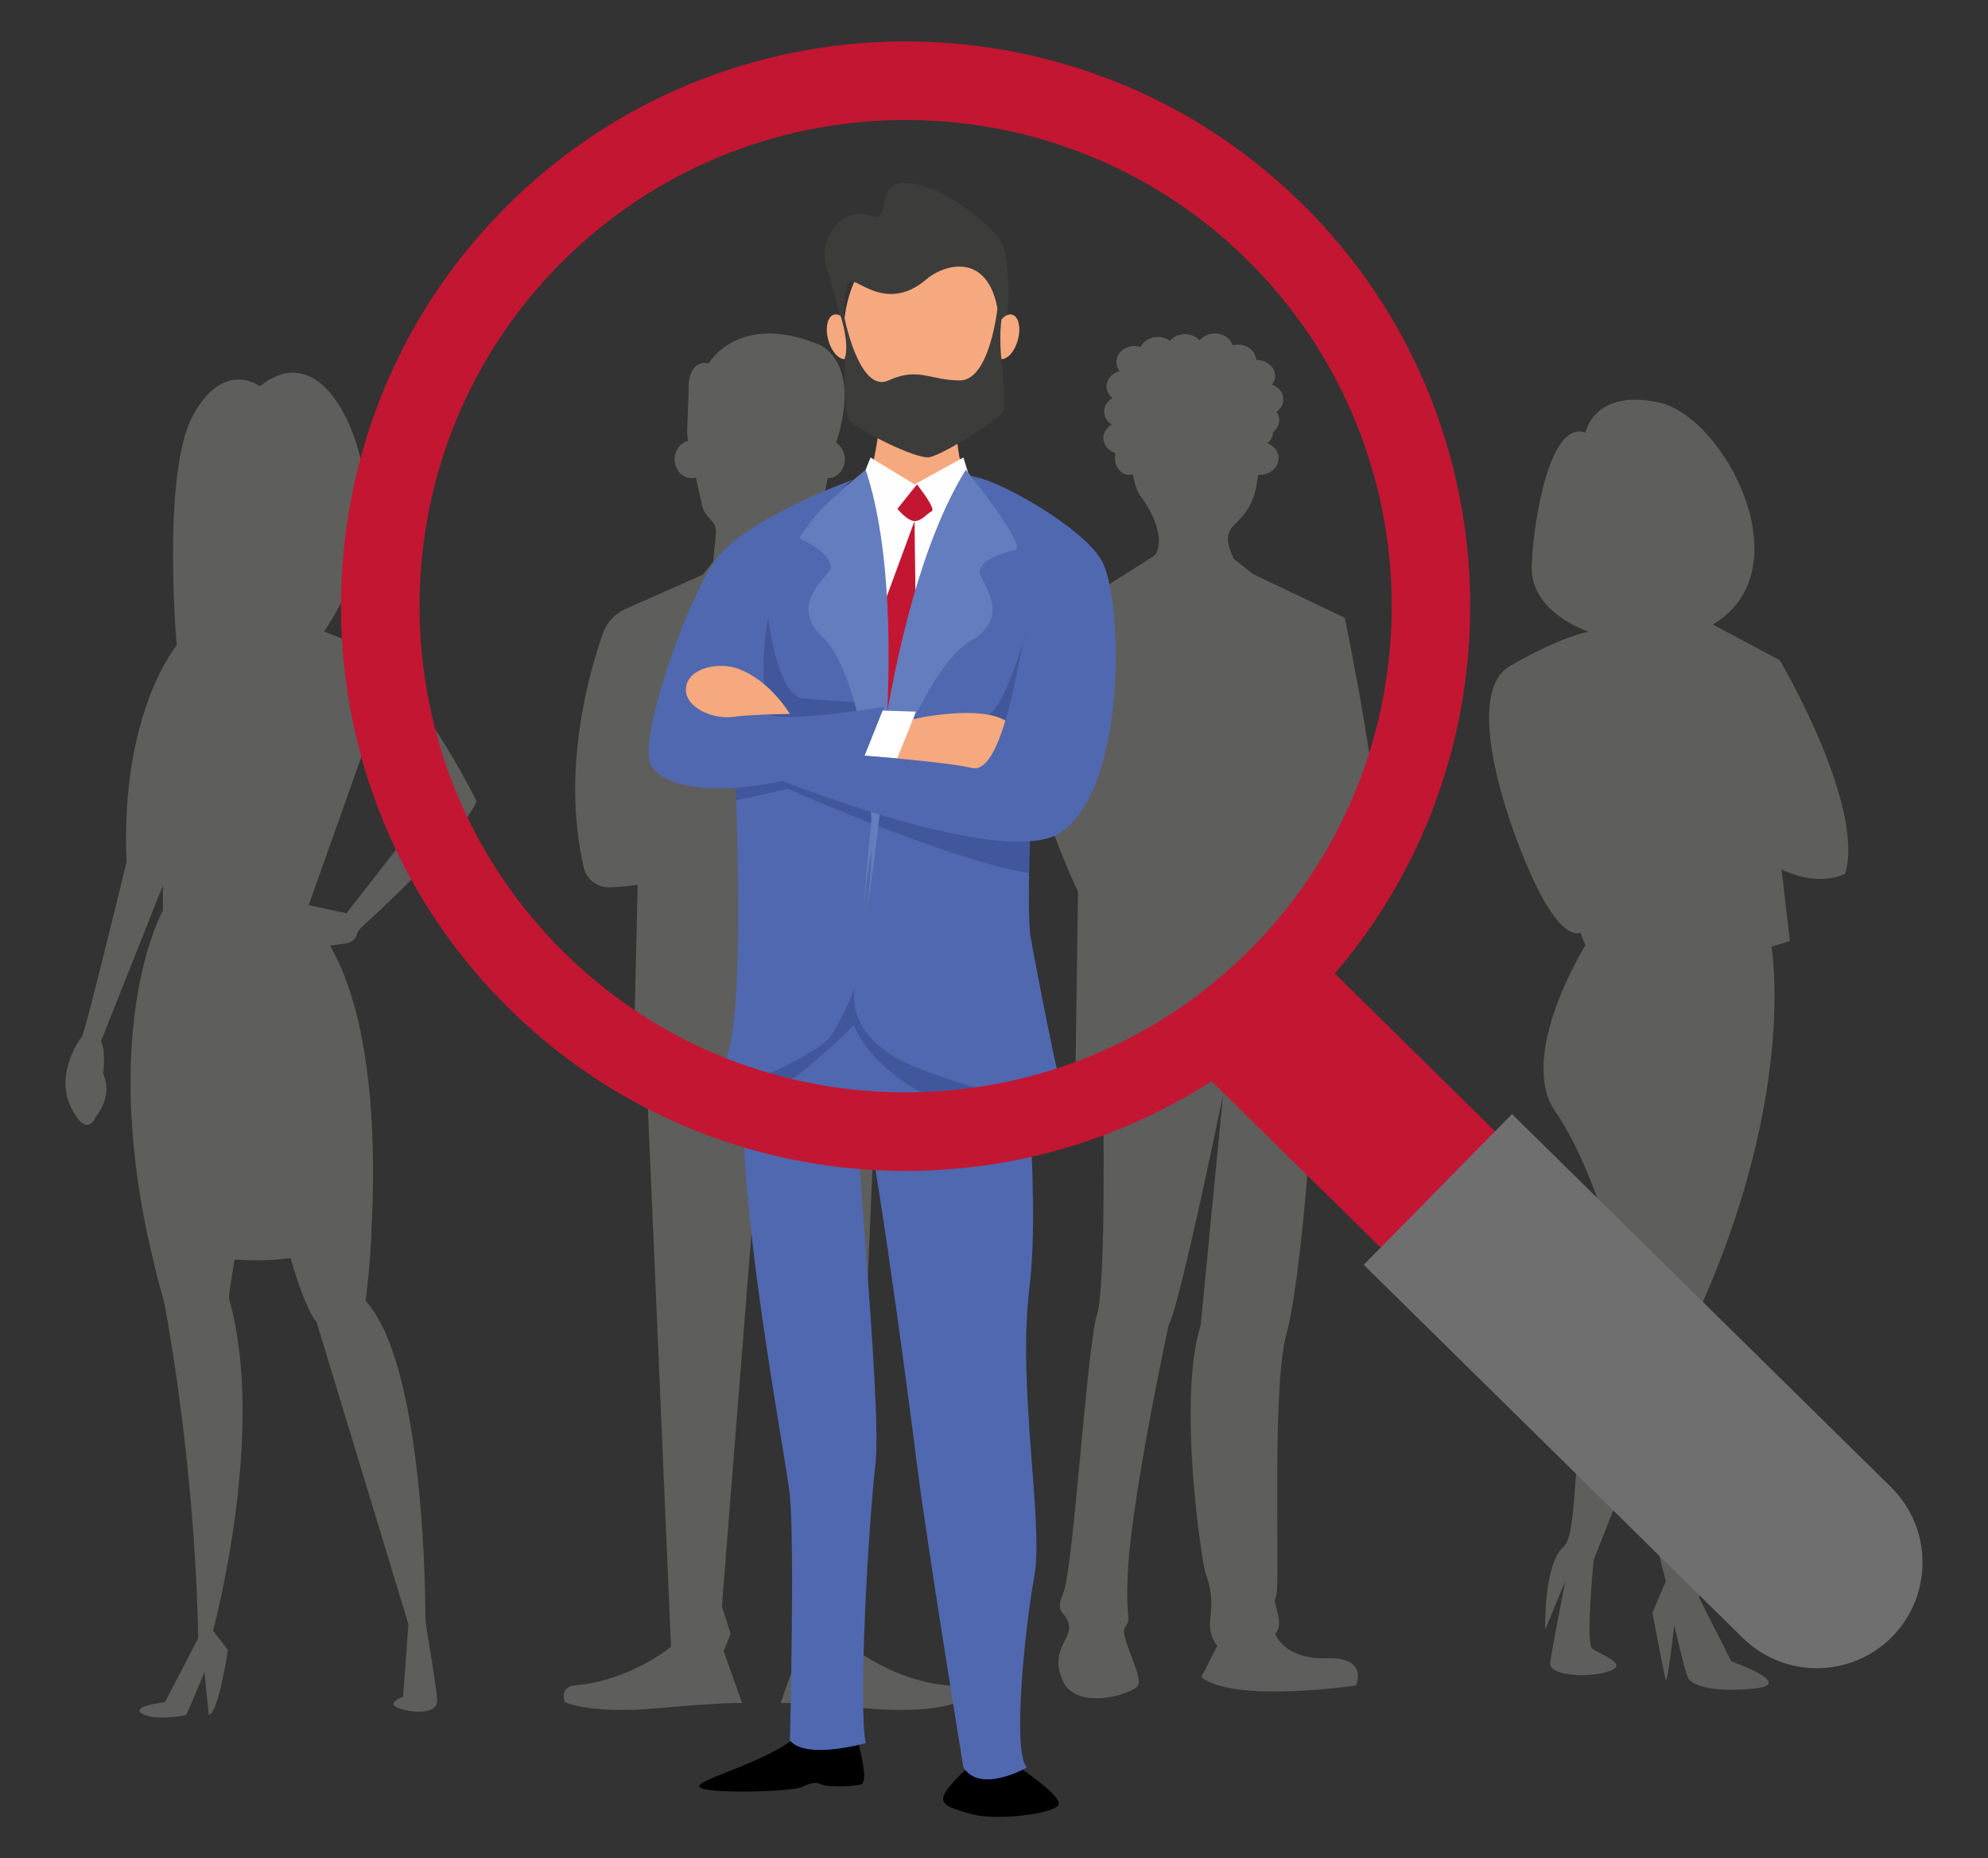 <?xml version="1.0" encoding="utf-8"?>
<!-- Generator: Adobe Illustrator 25.0.1, SVG Export Plug-In . SVG Version: 6.00 Build 0)  -->
<svg version="1.1" xmlns="http://www.w3.org/2000/svg" xmlns:xlink="http://www.w3.org/1999/xlink" x="0px" y="0px"
	 viewBox="0 0 326.37 305.01" style="enable-background:new 0 0 326.37 305.01;" xml:space="preserve">
<rect x="0" y="0" width="326.37" height="305.01" fill="#333333" stroke="none"/>
<style type="text/css">
	.st0{opacity:0.4;fill:#9D9D9C;}
	.st1{opacity:0.35;clip-path:url(#XMLID_6_);fill:#233877;}
	.st2{opacity:0.35;clip-path:url(#XMLID_7_);fill:#233877;}
	.st3{opacity:0.37;clip-path:url(#XMLID_8_);fill:#F6A97E;}
	.st4{fill:#F6A97E;}
	.st5{fill:#3C3C3B;}
	.st6{clip-path:url(#XMLID_9_);fill:#C31632;}
	.st7{fill:#637DBE;}
	.st8{fill:#FFFFFF;}
	.st9{fill:#5068AF;}
	.st10{fill:#C31632;}
	.st11{fill:#706F6F;}
</style>
<g id="BACKGROUND">
</g>
<g id="OBJECTS">
	<g>
		<path class="st0" d="M215.51,181.37l2.4-0.69l1.6-36.95c3.09,0.8,6.52-1.03,6.52-1.03c1.83-7.55-5.26-41.29-5.26-41.29l-15.1-7.21
			l-3.15-2.52c-2.97-6.52,1.94-4.35,3.61-11.32c0,0,0.2-0.94,0.45-2.41c0.04,0,0.08,0.01,0.13,0.01c1.77,0,3.2-1.23,3.2-2.75
			c0-1.09-0.74-2.02-1.81-2.47c0.54-0.47,0.88-1.12,0.91-1.81c0.68-0.55,1.08-1.36,0.99-2.22c-0.04-0.41-0.2-0.79-0.43-1.11
			c0.76-0.55,1.21-1.41,1.11-2.32c-0.11-1-0.85-1.8-1.84-2.14c0.31-0.41,0.49-0.9,0.49-1.43c0-1.45-1.36-2.63-3.03-2.63
			c-0.02,0-0.04,0-0.06,0c-0.07-1.4-1.39-2.52-3.02-2.52c-0.3,0-0.58,0.04-0.85,0.11c-0.35-1.12-1.52-1.94-2.92-1.94
			c-1.04,0-1.96,0.46-2.51,1.15c-0.55-0.63-1.43-1.04-2.41-1.04c-1.02,0-1.92,0.44-2.47,1.11c-0.53-0.4-1.23-0.65-1.99-0.65
			c-1.26,0-2.35,0.67-2.8,1.63c-0.31-0.09-0.63-0.14-0.97-0.14c-1.67,0-3.03,1.18-3.03,2.63c0,0.55,0.2,1.07,0.53,1.49
			c-1.24,0.33-2.14,1.33-2.14,2.51c0,0.76,0.37,1.44,0.97,1.92c-0.82,0.47-1.37,1.28-1.37,2.2c0,0.88,0.5,1.66,1.27,2.14
			c-0.83,0.47-1.39,1.28-1.39,2.21c0,1.13,0.82,2.09,1.98,2.46c-0.05,0.24-0.08,0.48-0.08,0.74c0,1.58,1,2.86,2.23,2.86
			c0.23,0,0.45-0.04,0.66-0.13c0.34,1.49,0.73,2.79,1.12,3.33c0,0,4.74,5.95,2.68,9.84c-0.23,0.43-19.61,12.24-19.61,12.24
			c-7.78,13.04,6.86,43.12,6.86,43.12l-0.46,32.37l4.58,0.69c0,0,0.57,31.57-1.03,36.49c-1.6,4.92-3.89,41.87-5.49,45.53
			c-1.6,3.66,0.57,2.97,0.92,5.38c0.34,2.4-3.2,4-1.03,9.04c2.17,5.03,11.44,2.29,12.35,0.8c0.92-1.49-3.09-8.24-2.17-9.49
			s0.57-1.49,0.46-3.55c-0.11-2.06,0-4.12,0-4.12c0.23-12.01,6.75-41.98,6.75-41.98c1.83-3.2,8.92-37.75,8.92-37.75l-3.66,37.75
			c-3.89,12.24,0.23,39.24,0.8,40.72c0.57,1.49,1.26,3.77,0.8,7.09c-0.46,3.32,1.14,4.8,1.14,4.8l-2.63,5.15
			c5.38,4.35,25.39,1.37,25.39,1.37s2.17-4.69-4.8-4.46c-6.98,0.23-8.46-4-8.46-4c1.72-1.94-0.69-5.15,0.11-6.06
			c0.8-0.92-0.8-34.09,1.72-43.12C213.68,209.97,215.51,181.37,215.51,181.37z"/>
		<path class="st0" d="M260.28,71.01c0,0,1.38-7.29,12.11-4.94c10.73,2.35,23.94,27.5,8.8,36.43l11.01,5.88
			c0,0,14.03,23.74,10.73,35.02c0,0-4.13,2.35-10.46-0.7l1.38,11.75l-3.03,0.94c0,0,4.68,26.09-14.31,64.87l2.48,42.07l5.23,10.34
			c0,0,10.73,3.76,3.85,4.47c-6.88,0.7-10.46-0.47-11.01-1.88c-0.55-1.41-2.2-8.46-2.2-8.46s-1.1,9.64-1.38,8.93
			c-0.28-0.71-2.2-11.05-2.2-11.05l2.2-5.17l-5.23-20.21l-6.6,16.69c0,0-1.38,13.63-0.28,14.57c1.1,0.94,6.33,2.59,2.75,3.76
			c-3.58,1.18-9.91,0.71-9.63-1.41c0.11-0.86,0.54-3.23,1.01-5.74c0.69-3.68,1.47-7.66,1.47-7.66l-3.3,7.99
			c0,0-0.28-10.81,3.03-13.63c3.3-2.82,0-28.44,9.35-35.96l-0.55-10.81c0,0-3.85-15.51-10.18-24.68
			c-6.33-9.17,4.95-27.26,4.95-27.26l-0.83-2.12c0,0-2.2,1.65-6.33-5.88c-4.13-7.52-13.76-32.9-5.23-37.84
			c8.53-4.94,12.93-5.64,12.93-5.64s-9.63-3.06-9.35-10.81C251.75,85.11,254.5,68.89,260.28,71.01z"/>
		<path class="st0" d="M60.02,213.51c0,0,0.62-4.53,0.99-11.27c-1.98,1.04-2.02,1.04-0.05,0c0.72-13.02,0.56-34.3-6.77-47.03
			l2.69-0.38c0.83-0.12,1.52-0.72,1.74-1.53c0.11-0.39,0.32-0.73,0.62-1c2.73-2.48,16.94-15.57,19-20.79c0,0-9.99-20.5-19.62-25.76
			l-5.43-2.1c0,0,7.88-10.86,7.01-22.25c-0.88-11.39-7.75-25.84-17.54-18c0,0-5.95-4.58-11.03,4.88C26.54,77.73,29,105.93,29,105.93
			s-9.28,11.03-8.23,35.56c0,0-6.83,28.21-7.36,28.73c-0.53,0.53-4.38,6.31-1.75,11.56c2.63,5.26,4.03,1.58,4.03,1.58
			s2.98-3.33,1.23-7.18c0,0,0.53-3.5-0.35-5.26l10.17-25.58v4.12c0,0-10.12,17.84-2.42,53.79c0.02,0.01,0,0.02,0.03,0.03
			c0.71,3.31,1.55,6.78,2.58,10.4c0,0,5.07,25.58,5.6,55.19l-5.44,10.51c0,0-5.96,0.7-3.68,1.93c2.28,1.23,7.18,0.18,7.18,0.18
			l2.98-7.01l0.7,7.01c1.58-0.18,3.15-10.69,3.15-10.69l-2.45-3.15c0,0,8.88-32.61,2.63-54.49c-0.1-0.34,0.32-2.82,0.91-6.45
			c2.83,0.24,5.93,0.22,9.08-0.21v0c1.05-0.14,1.15-0.14,0.1,0c1.44,4.92,2.93,8.87,4.29,10.51l15.07,49.59l-0.88,11.91
			c0,0-3.15,1.05-0.53,1.93c2.63,0.88,6.13,0.7,6.13-1.23s-1.93-12.62-1.93-13.32S70.01,224.37,60.02,213.51z M50.68,148.56
			l8.98-25.29l10.34,9.81L56.87,149.9L50.68,148.56z"/>
		<path class="st0" d="M155.71,276.63c-9.08-0.72-15.85-6.34-15.85-6.34l4.03-93.81l2.16-0.29l-0.72-30.98
			c1.94,0.31,3.52,0.41,4.75,0.42c1.95,0.02,3.66-1.32,4.1-3.22c3.76-16.13-0.93-32.23-3.17-38.53c-0.62-1.74-1.93-3.15-3.62-3.9
			l-12.38-5.49l-1.64-2.46l-0.39-3.83c-0.12-1.14,0.26-2.27,1.04-3.1c0.52-0.55,0.86-1.24,1-1.99l0.84-4.62c0.01,0,0.02,0,0.03,0
			c1.55,0,2.81-1.39,2.81-3.1c0-1.16-0.58-2.18-1.44-2.71c4.32-13.35-2.74-16.1-2.74-16.1c-13.26-5.48-18.16,3.03-18.16,3.03
			c-3.75-0.58-3.31,4.61-3.31,4.61l-0.22,5.96c-0.03,0.73,0.01,1.46,0.11,2.19c-1.25,0.31-2.19,1.54-2.19,3.02
			c0,1.71,1.26,3.1,2.81,3.1c0.24,0,0.47-0.04,0.68-0.1l1.06,4.7c0.13,0.57,0.4,1.11,0.79,1.55l0.8,0.9
			c0.49,0.56,0.73,1.29,0.65,2.03l-0.46,4.61l-1.73,2.16l-12.72,5.64c-1.69,0.75-3,2.16-3.62,3.9c-2.24,6.3-6.93,22.4-3.17,38.53
			c0.44,1.9,2.15,3.24,4.1,3.22c1.23-0.01,2.81-0.12,4.75-0.42l-0.72,30.98l2.16,0.29l4.03,93.81c0,0-6.77,5.62-15.85,6.34
			c0,0-2.45,0.14-1.59,2.74c0,0,4.04,2.02,15.28,1.01c11.24-1.01,13.83-0.86,13.83-0.86l-3.03-8.5l1.15-2.88l-1.44-4.47l6.48-81.68
			l6.48,81.68l-1.44,4.47l1.15,2.88l-3.03,8.5c0,0,2.59-0.14,13.83,0.86c11.24,1.01,15.28-1.01,15.28-1.01
			C158.16,276.77,155.71,276.63,155.71,276.63z"/>
		<path d="M140.51,284.48c0,0.4,2.41,8.02,0.8,8.42c-1.6,0.4-5.62,0.4-6.42,0c-0.8-0.4-1.6-0.4-3.21,0.4c-1.6,0.8-16.05,1.2-16.85,0
			c-0.8-1.2,11.23-4.01,16.05-8.42C135.7,280.47,140.51,284.48,140.51,284.48z"/>
		<path d="M166.18,289.3c0,0,8.02,5.21,7.62,6.82c-0.4,1.6-10.43,2.81-14.44,1.6c-4.01-1.2-6.02-1.6-3.21-4.81
			C158.96,289.7,161.77,287.29,166.18,289.3z"/>
		<g>
			<defs>
				<path id="XMLID_4_" d="M167.39,164.95c0,0,3.61,30.08,1.6,46.53c-2.01,16.45,2.41,38.51,0.8,47.33
					c-1.6,8.82-3.61,28.88-1.2,31.29c0,0-7.62,4.41-10.43,0c0,0-6.02-36.9-7.62-49.74c-1.6-12.84-8.02-60.97-9.63-61.37
					c-1.6-0.4,4.01,50.94,2.81,61.37c-1.2,10.43-2.81,39.31-1.6,45.73c0,0-9.63,2.81-12.44-0.4c0,0,0.8-32.09,0-40.11
					c-0.8-8.02-11.23-59.77-6.42-75.81C128.08,153.71,152.95,124.03,167.39,164.95z"/>
			</defs>
			<use xlink:href="#XMLID_4_"  style="overflow:visible;fill:#5068AF;"/>
			<clipPath id="XMLID_6_">
				<use xlink:href="#XMLID_4_"  style="overflow:visible;"/>
			</clipPath>
			<path class="st1" d="M171.8,185c0,0-24.47-1.34-31.69-16.71c-7.22-15.38,0,0,0,0s-17.25,18.32-24.87,12.7
				s28.48-30.08,28.48-30.08S175.41,168.16,171.8,185z"/>
		</g>
		<g>
			<defs>
				<path id="XMLID_3_" d="M158.36,77.9h-16.45l-18.65,10.83l-3.01,29.28c0,0,2.81,47.33-1.2,56.16s15.24-1.2,17.25-4.01
					c2.01-2.81,4.01-8.02,4.01-8.02s-2.01,8.02,9.63,12.84c11.63,4.81,25.67,7.22,24.87,5.62c-0.8-1.6-4.81-22.06-5.62-26.88
					c-0.8-4.81,0.4-28.08,0.4-28.08S183.03,88.73,158.36,77.9z"/>
			</defs>
			<use xlink:href="#XMLID_3_"  style="overflow:visible;fill:#5068AF;"/>
			<clipPath id="XMLID_7_">
				<use xlink:href="#XMLID_3_"  style="overflow:visible;"/>
			</clipPath>
			<path class="st2" d="M118.45,131.85c0,0,8.02-1.6,10.83-2.41c0,0,40.51,18.05,47.33,13.64c6.82-4.41-18.85-12.03-18.85-12.03
				l-36.5-10.43L118.45,131.85z"/>
			<path class="st2" d="M168.99,102.97c-0.57-0.04-4.01,14.66-7.62,14.75c-3.61,0.09-10.83,0.09-10.83,0.09l-1.2-2.01
				c0,0-15.75-0.89-17.65-1.2c-4.81-0.8-6.02-17.05-6.02-17.05s-7.22,13.44-8.02,16.25c-0.8,2.81,3.21,9.36,3.21,9.36
				s43.72,9.09,47.73,1.47C172.6,117.01,175.41,103.37,168.99,102.97z"/>
		</g>
		<g>
			<defs>
				<path id="XMLID_2_" d="M156.96,68.27c0,0.4,0,7.62,1.6,9.63c1.6,2.01-8.02,2.41-8.02,2.41l-7.09-4.89c0,0,1.47-6.74,1.07-9.95
					C144.12,62.26,156.96,68.27,156.96,68.27z"/>
			</defs>
			<use xlink:href="#XMLID_2_"  style="overflow:visible;fill:#F6A97E;"/>
			<clipPath id="XMLID_8_">
				<use xlink:href="#XMLID_2_"  style="overflow:visible;"/>
			</clipPath>
			<ellipse class="st3" cx="151.34" cy="63.46" rx="10.83" ry="10.43"/>
		</g>
		<ellipse class="st4" cx="151.34" cy="54.84" rx="12.84" ry="17.05"/>
		<path class="st5" d="M164.17,53.83l1.21-1.6c0,0,0.8-10.03-1.2-12.84c-2.01-2.81-8.83-8.4-14.04-9.23
			c-7.62-1.2-3.21,6.82-7.22,5.21c-4.01-1.6-8.82,3.21-7.22,8.42c1.6,5.21,2.81,10.83,2.81,10.83s-0.4-9.23,1.6-8.42
			c2.01,0.8,6.42,4.41,12.03-0.4C155.02,43.35,163.37,40.59,164.17,53.83z"/>
		<path class="st4" d="M163.23,54.74c-0.55,2-0.13,3.87,0.94,4.16c1.07,0.29,2.38-1.09,2.93-3.1c0.55-2,0.13-3.87-0.94-4.16
			C165.1,51.35,163.78,52.73,163.23,54.74z"/>
		<path class="st4" d="M139.85,54.74c0.55,2,0.13,3.87-0.94,4.16c-1.07,0.29-2.38-1.09-2.93-3.1c-0.55-2-0.13-3.87,0.94-4.16
			C137.99,51.35,139.3,52.73,139.85,54.74z"/>
		<g>
			<defs>
				<polygon id="XMLID_1_" points="158.16,75.09 159.77,80.31 151.34,109.99 144.51,129.49 140.11,93.95 141.05,79.77 142.92,75.09 
					150.14,79.51 				"/>
			</defs>
			<use xlink:href="#XMLID_1_"  style="overflow:visible;fill:#FEFEFE;"/>
			<clipPath id="XMLID_9_">
				<use xlink:href="#XMLID_1_"  style="overflow:visible;"/>
			</clipPath>
			<path class="st6" d="M150.54,79.51c0,0,3.21,4.01,2.41,4.41c-0.8,0.4-1.6,1.6-2.81,1.6s-2.81-2.01-2.81-2.01L150.54,79.51z"/>
			<polygon class="st6" points="150.14,85.52 150.34,101.35 146.43,118.92 144.12,114 144.52,100.77 			"/>
		</g>
		<path class="st7" d="M158.56,77.1c0,0,10.43,12.84,8.02,13.24s-6.42,2.01-5.62,4.01c0.8,2.01,4.81,7.22-1.6,10.83
			c-6.42,3.61-16.45,24.07-17.65,45.33C141.71,150.51,144.05,100.54,158.56,77.1z"/>
		<path class="st7" d="M142.12,77.1c0,0-12.79,10.5-10.54,11.45c2.25,0.95,5.78,3.44,4.53,5.21c-1.25,1.76-6.36,5.9-0.96,10.91
			c5.4,5,10.4,27.23,6.63,48.19C141.78,152.85,150.78,103.27,142.12,77.1z"/>
		<polygon class="st8" points="144.88,116.63 150.34,116.81 147.61,124.51 141.92,124.03 		"/>
		<path class="st4" d="M149.91,118.03c0,0,10.93-2.49,15.31,0.35c4.38,2.84-0.44,9.66-6.45,8.46c-6.02-1.2-11.63-2.01-11.63-2.01
			L149.91,118.03z"/>
		<path class="st9" d="M161.77,80.71c-2.4-3.07-3.44-2.74-1.6-2.41c4.28,0.78,17.49,8.24,20.66,13.64
			c3.46,5.88,4.41,36.5-6.42,44.53c-9.03,6.69-47.33-8.82-47.33-8.82l9.63-4.01c0,0,17.65,1.2,22.86,2.41
			c5.21,1.2,7.72-19.1,8.62-21.26C174.61,89.53,161.77,80.71,161.77,80.71z"/>
		<path class="st9" d="M140.11,78.7c0,0-17.85,6.42-22.66,13.24c-4.81,6.82-12.03,27.68-10.83,32.89c1.2,5.21,15.24,7.2,35.3-0.81
			l3.21-8.01c0,0-18.92,3.12-19.25,0.8C122.06,90.34,140.11,78.7,140.11,78.7z"/>
		<path class="st4" d="M129.68,117.19c0,0-3.17-5.43-8.43-7.4c-3.21-1.2-8.22-0.2-8.62,3.01c-0.4,3.21,4.22,5.31,7.72,4.86
			C123.86,117.21,129.68,117.19,129.68,117.19z"/>
		<path class="st5" d="M163.76,50.53c0,0-1.23,11.91-6.18,11.91s-6.75-2.25-11.7,0c-4.95,2.25-7.38-10.92-7.38-10.92l-0.72-0.34
			c0,0,1.8,4.95,0.9,7.65c0,0-0.45,9,0.9,10.35c1.35,1.35,10.8,6.3,13.06,5.85c2.25-0.45,11.7-6.3,12.15-7.65
			c0.45-1.35-0.45-9-0.45-9s-0.45-4.95,0.45-7.65C165.68,48.04,163.76,50.53,163.76,50.53z"/>
		<path class="st10" d="M291.7,268.78l-95.79-94.27l18.78-19.09l95.79,94.27c5.27,5.19,5.34,13.66,0.15,18.94l0,0
			C305.45,273.9,296.97,273.97,291.7,268.78z"/>
		<path class="st11" d="M286.09,268.82l-62.21-61.22l24.35-24.74l62.21,61.22c6.83,6.72,6.92,17.71,0.2,24.55l0,0
			C303.91,275.46,292.93,275.55,286.09,268.82z"/>
		<g>
			<path class="st10" d="M83.63,165.59c-36.45-35.87-36.92-94.7-1.05-131.14C118.44-2,177.28-2.47,213.72,33.4
				c36.45,35.87,36.92,94.7,1.05,131.14C178.9,200.99,120.07,201.46,83.63,165.59z M204.68,42.59
				c-31.38-30.88-82.03-30.47-112.91,0.9s-30.47,82.03,0.9,112.91s82.03,30.47,112.91-0.9S236.06,73.47,204.68,42.59z"/>
		</g>
	</g>
</g>
</svg>
